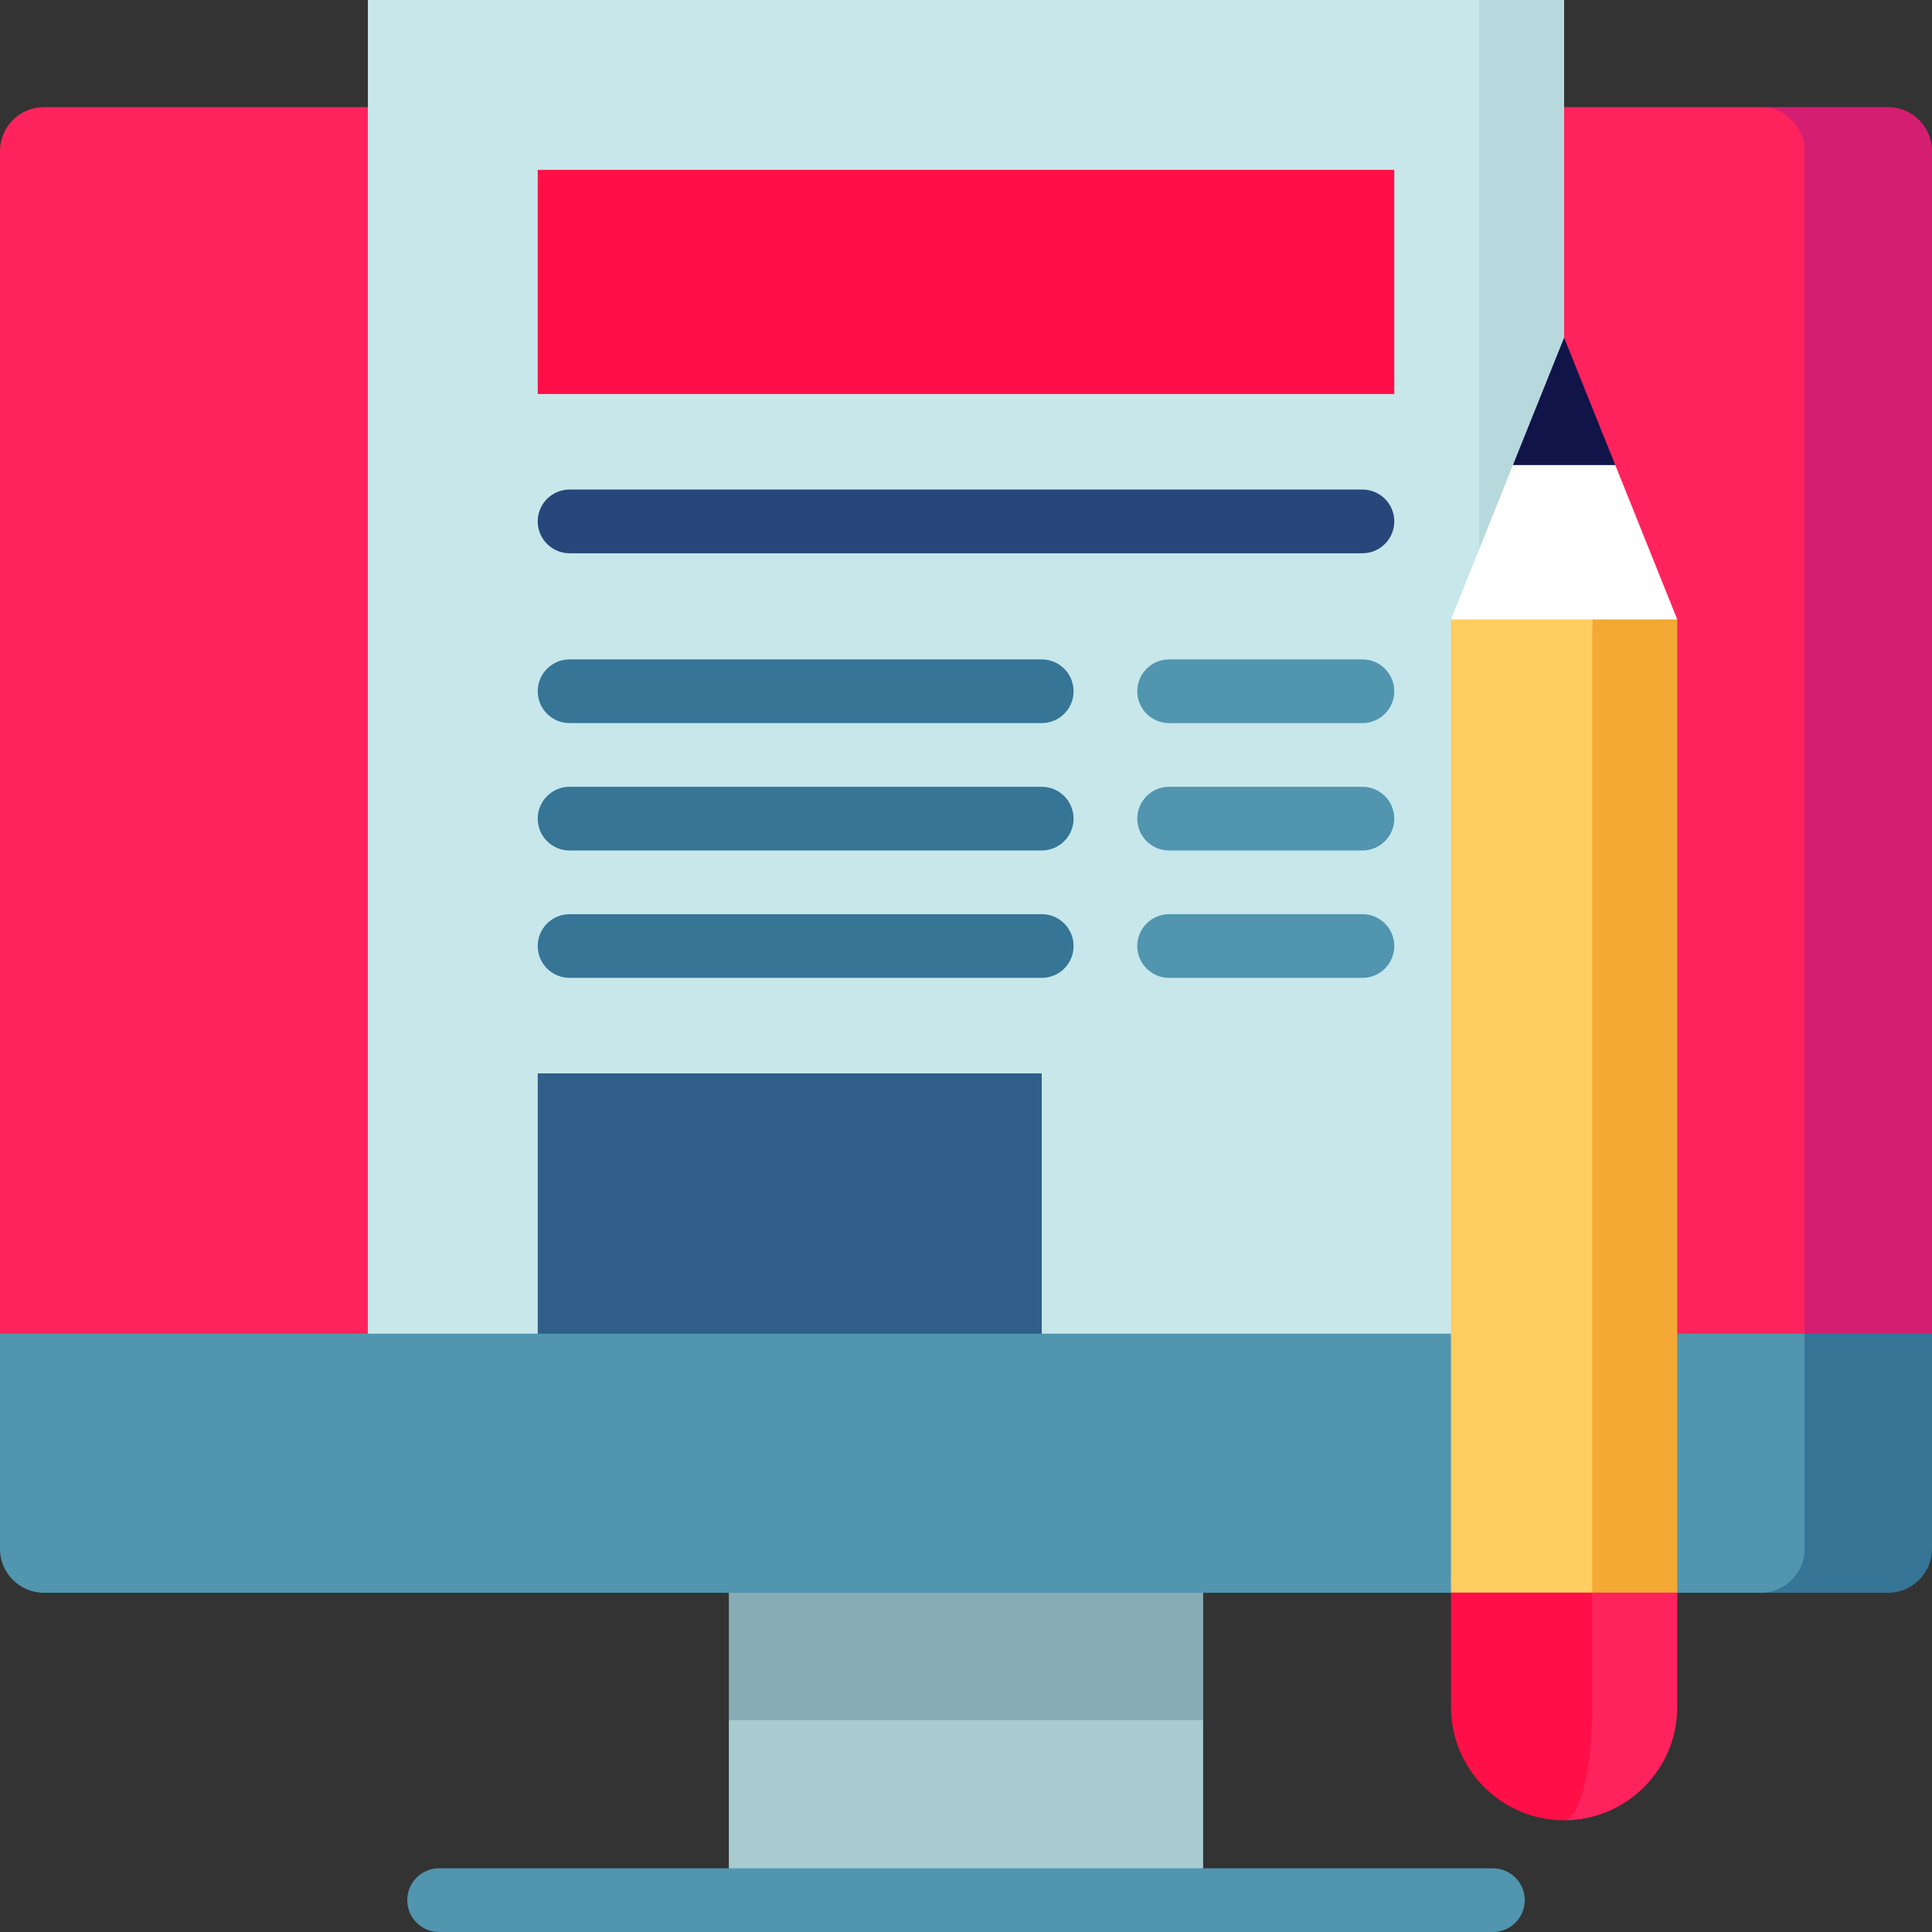 <?xml version="1.0"?>
<svg xmlns="http://www.w3.org/2000/svg" xmlns:xlink="http://www.w3.org/1999/xlink" version="1.1" id="Layer_1" x="0px" y="0px" viewBox="0 0 512 512" style="enable-background:new 0 0 512 512;" xml:space="preserve" width="512px" height="512px" class=""><rect x="0" y="0" width="512" height="512" fill="#333333" stroke="none"/><g><polygon style="fill:#88ACB5" points="318.847,399.601 318.847,455.865 256,478.37 193.153,455.865 193.153,399.601 " data-original="#88ACB5" class=""/><rect x="193.153" y="455.86" style="fill:#A7CBCF" width="125.693" height="47.7" data-original="#A7CBCF" class=""/><path style="fill:#5195AF" d="M395.636,512H116.364c-4.661,0-8.44-3.779-8.44-8.44s3.779-8.44,8.44-8.44h279.273  c4.662,0,8.44,3.779,8.44,8.44S400.297,512,395.636,512z" data-original="#5195AF" class=""/><path style="fill:#D41E71" d="M500.365,28.384h-33.758v347.564L512,353.442V40.019C512,33.628,506.768,28.384,500.365,28.384z" data-original="#940044" class="active-path" data-old_color="#C8005B"/><path style="fill:#FF235D" d="M466.606,28.384H11.635C5.233,28.384,0,33.628,0,40.019v313.423l33.758,16.737v5.768h444.484V40.019  C478.242,33.628,473.009,28.384,466.606,28.384z" data-original="#C20035" class="" data-old_color="#FC225C"/><polygon style="fill:#B7D9DD" points="414.506,0 414.506,361.877 369.495,361.877 392.001,0 " data-original="#B7D9DD" class=""/><rect x="97.494" style="fill:#C7E7EB" width="294.507" height="373.13" data-original="#C7E7EB" class=""/><rect x="142.505" y="45.011" style="fill:#FF0F47" width="226.99" height="59.409" data-original="#FF0F47" class="" data-old_color="#CD1438"/><path style="fill:#27467A" d="M361.058,146.618H150.943c-4.661,0-8.44-3.778-8.44-8.44c0-4.662,3.779-8.44,8.44-8.44h210.115  c4.662,0,8.44,3.778,8.44,8.44C369.497,142.84,365.719,146.618,361.058,146.618z" data-original="#27467A" class=""/><path style="fill:#367596" d="M276.07,191.629H150.943c-4.661,0-8.44-3.778-8.44-8.44s3.779-8.44,8.44-8.44H276.07  c4.662,0,8.44,3.778,8.44,8.44S280.732,191.629,276.07,191.629z" data-original="#367596" class=""/><path style="fill:#5195AF" d="M361.058,191.629h-51.229c-4.662,0-8.44-3.778-8.44-8.44s3.778-8.44,8.44-8.44h51.229  c4.662,0,8.44,3.778,8.44,8.44S365.719,191.629,361.058,191.629z" data-original="#5195AF" class=""/><path style="fill:#367596" d="M276.07,225.387H150.943c-4.661,0-8.44-3.778-8.44-8.44c0-4.662,3.779-8.44,8.44-8.44H276.07  c4.662,0,8.44,3.778,8.44,8.44C284.51,221.609,280.732,225.387,276.07,225.387z" data-original="#367596" class=""/><path style="fill:#5195AF" d="M361.058,225.387h-51.229c-4.662,0-8.44-3.778-8.44-8.44c0-4.662,3.778-8.44,8.44-8.44h51.229  c4.662,0,8.44,3.778,8.44,8.44C369.497,221.609,365.719,225.387,361.058,225.387z" data-original="#5195AF" class=""/><path style="fill:#367596" d="M276.07,259.145H150.943c-4.661,0-8.44-3.778-8.44-8.44s3.779-8.44,8.44-8.44H276.07  c4.662,0,8.44,3.778,8.44,8.44S280.732,259.145,276.07,259.145z" data-original="#367596" class=""/><path style="fill:#5195AF" d="M361.058,259.145h-51.229c-4.662,0-8.44-3.778-8.44-8.44s3.778-8.44,8.44-8.44h51.229  c4.662,0,8.44,3.778,8.44,8.44S365.719,259.145,361.058,259.145z" data-original="#5195AF" class=""/><rect x="142.505" y="284.458" style="fill:#2F5E88" width="133.57" height="88.672" data-original="#2F5E88"/><path style="fill:#367596" d="M478.242,353.442l-11.635,68.664h33.758c6.403,0,11.635-5.233,11.635-11.635v-57.029H478.242z" data-original="#367596" class=""/><path style="fill:#5195AF" d="M0,353.442v57.029c0,6.403,5.233,11.635,11.635,11.635h454.971c6.403,0,11.635-5.233,11.635-11.635  v-57.029H0z" data-original="#5195AF" class=""/><polygon style="fill:#111449" points="400.947,123.243 414.506,134.496 428.066,123.243 414.506,89.485 " data-original="#111449" class=""/><polygon style="fill:#FFFFFF" points="414.506,197.905 444.484,164.147 428.066,123.243 400.947,123.243 384.529,164.147 " data-original="#FFFFFF" class=""/><polygon style="fill:#FFCD60" points="384.529,422.049 384.529,164.147 421.978,164.147 433.231,444.554 " data-original="#FFCD60" class=""/><polygon style="fill:#F3A933" points="421.978,438.951 444.484,422.049 444.484,164.147 421.978,164.147 " data-original="#F3A933" class=""/><path style="fill:#FF235D" d="M421.978,422.049h22.506v30.36c0,16.53-13.447,29.977-29.977,29.977L421.978,422.049z" data-original="#C20035" class="" data-old_color="#FC225C"/><path style="fill:#FF0F47" d="M384.529,452.409c0,16.53,13.447,29.977,29.977,29.977c4.119,0,7.472-13.447,7.472-29.977v-30.36  h-37.449V452.409z" data-original="#FF0F47" class="" data-old_color="#CD1438"/></g> </svg>
